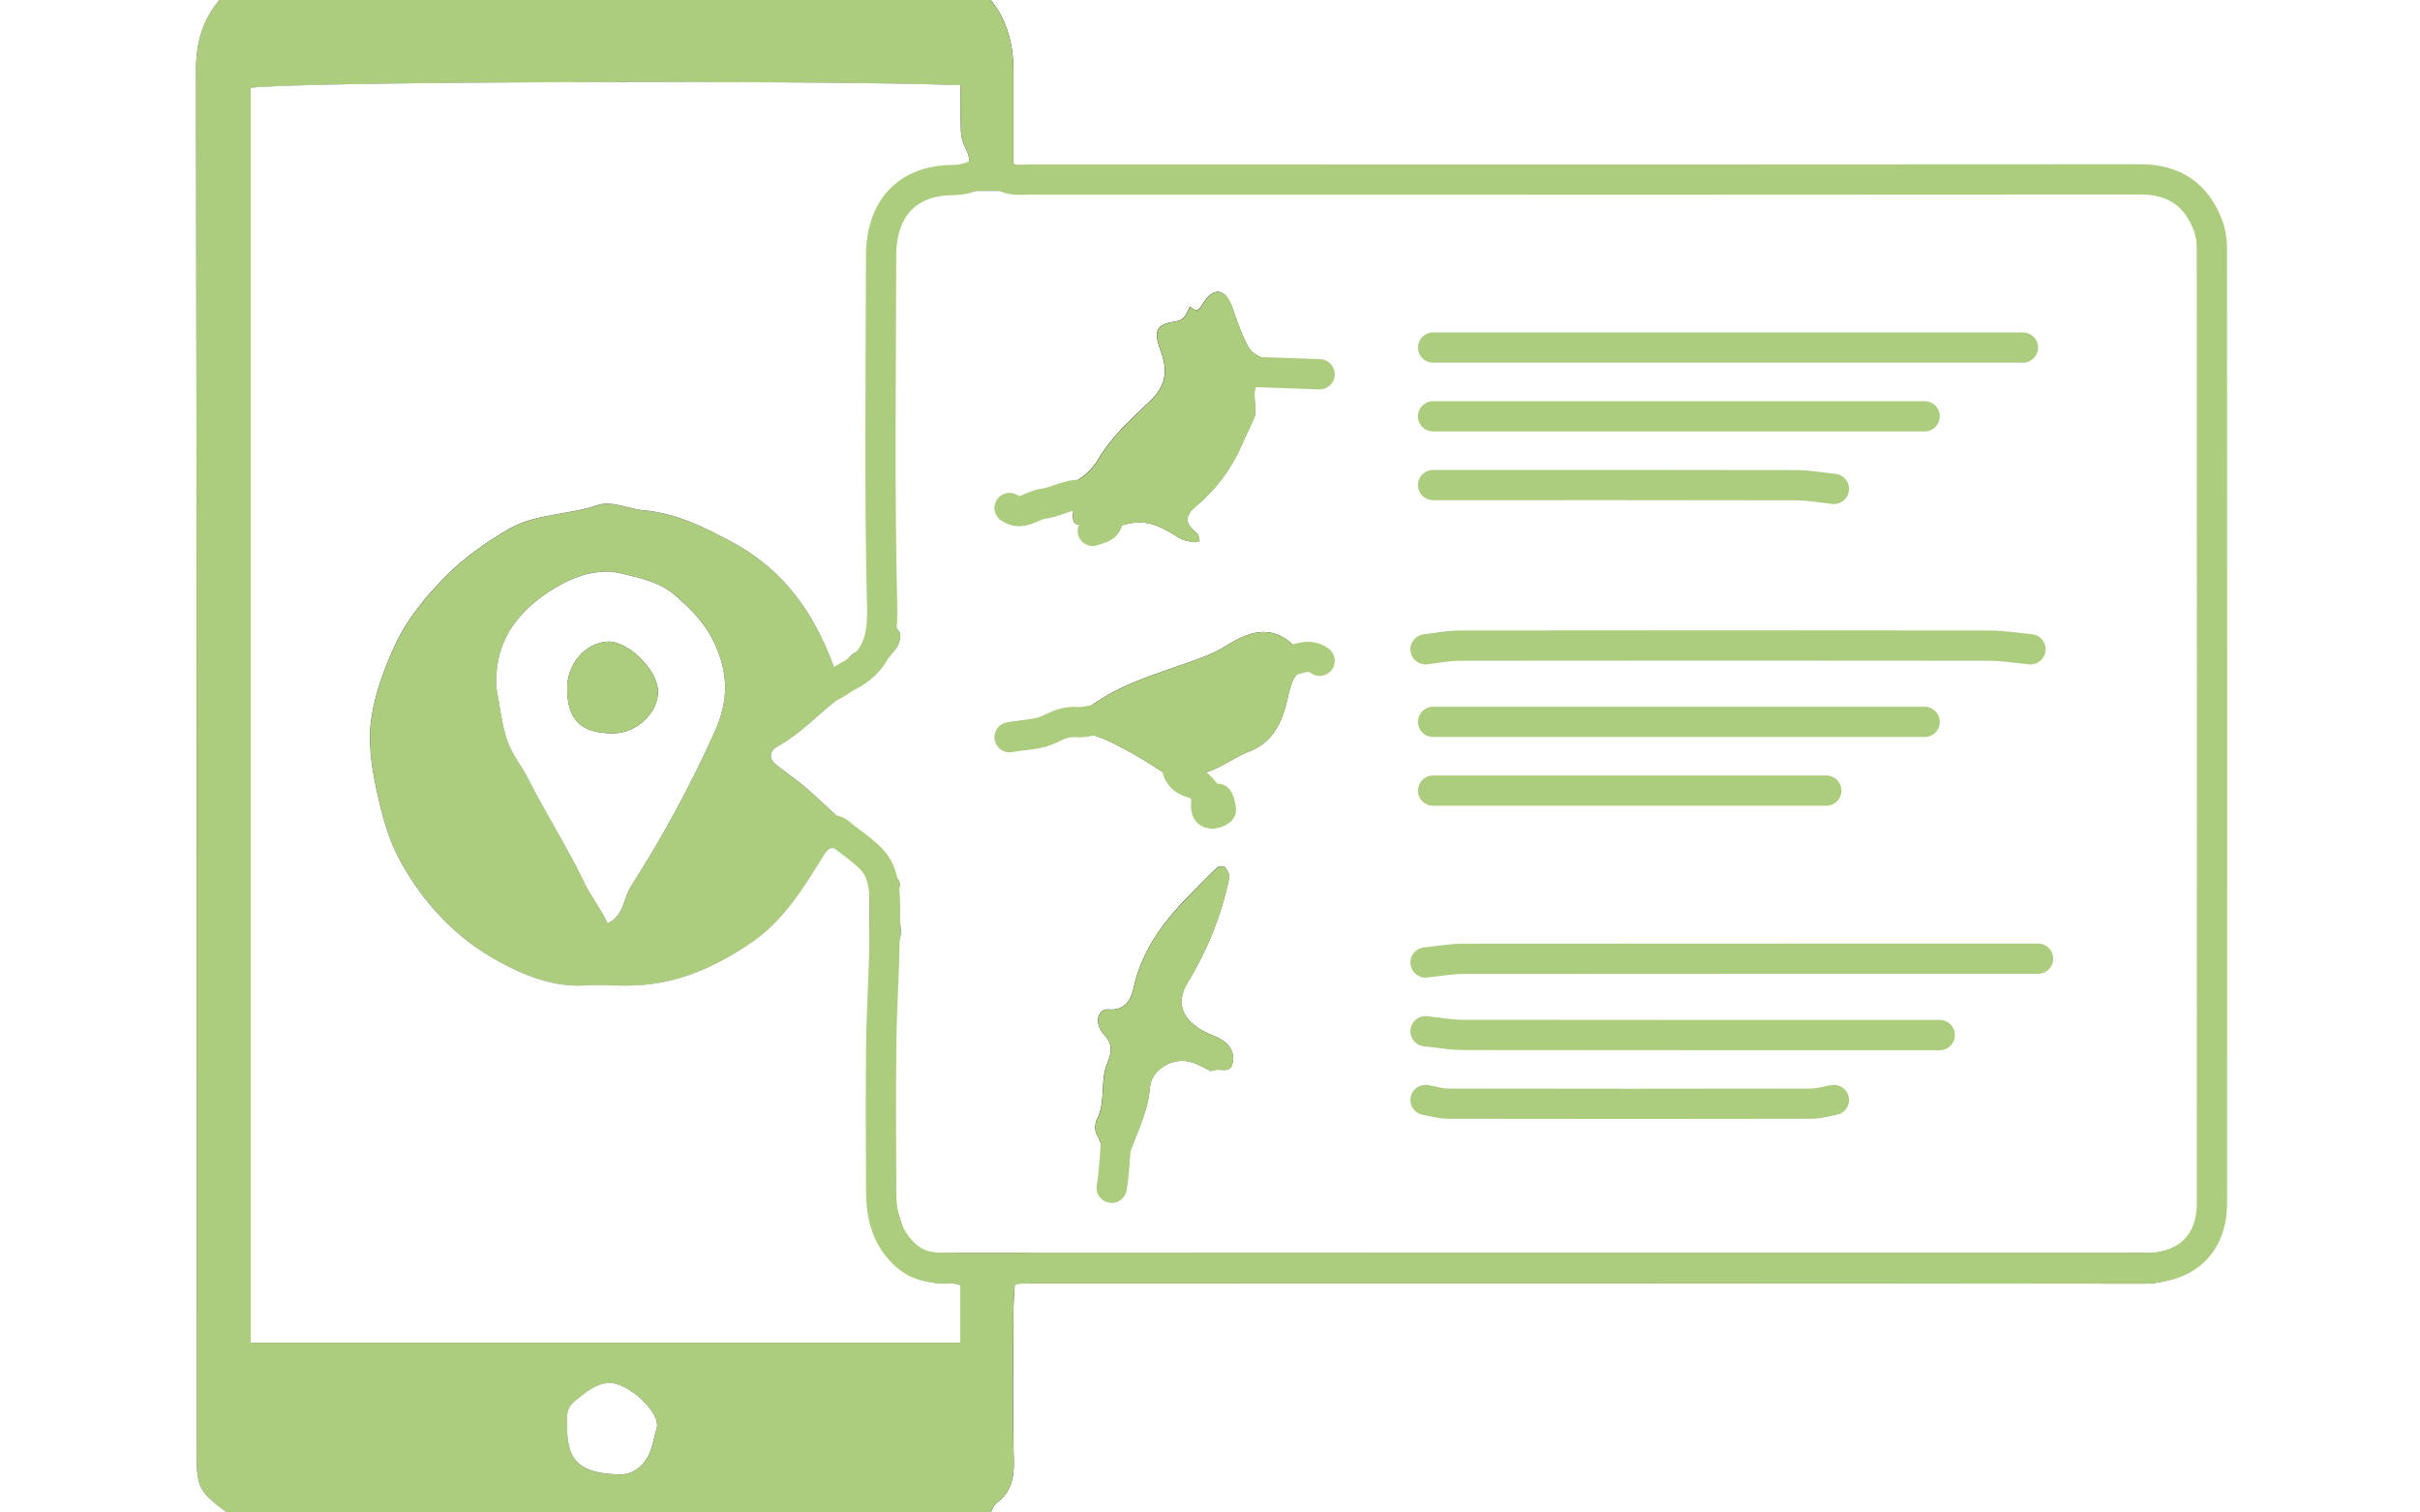 <svg width="160" height="100" viewBox="0 0 160 100" fill="none" xmlns="http://www.w3.org/2000/svg">
<rect x="0" y="0" width="160" height="100" fill="#333333" stroke="none"/>
<g clip-path="url(#clip0_397_2941)">
<path d="M65.5 -7.64479e-05H160V100H65.5C65.62 99.798 65.69 99.525 65.86 99.399C66.825 98.692 67.06 97.773 67.03 96.586C66.945 93.303 66.995 90.02 67.005 86.737C67.005 86.101 67.065 85.47 67.1 84.848C92.11 84.848 116.94 84.833 141.77 84.869C144.58 84.869 147.015 82.641 147.015 79.667C146.995 58.54 147.015 37.414 146.99 16.288C146.99 14.167 146.065 12.556 144.075 11.591C143.15 11.141 142.235 11.106 141.27 11.106C117.355 11.106 93.44 11.106 69.525 11.106H67.16C67.06 10.874 67.005 10.803 67.005 10.732C67.005 8.712 67.005 6.692 67.005 4.672C67.005 2.779 66.505 1.22 65.505 -0.005L65.5 -7.64479e-05Z" fill="white"/>
<path d="M65.5 0C66.5 1.222 67 2.781 67 4.677C67 6.697 67 8.717 67 10.737C67 10.808 67.055 10.879 67.155 11.111H69.52C93.435 11.111 117.35 11.111 141.265 11.111C142.23 11.111 143.145 11.146 144.07 11.596C146.06 12.561 146.98 14.177 146.985 16.293C147.01 37.419 146.985 58.545 147.01 79.672C147.01 82.647 144.575 84.879 141.765 84.874C116.935 84.838 92.105 84.853 67.095 84.853C67.065 85.475 67.005 86.111 67 86.742C66.99 90.025 66.94 93.308 67.025 96.591C67.055 97.778 66.825 98.697 65.855 99.404C65.68 99.53 65.61 99.798 65.495 100.005H15C14.23 99.394 13.315 98.869 13.11 97.813C12.97 97.091 13.005 96.328 13.005 95.581C13.005 65.278 13.02 34.98 12.96 4.677C12.96 2.854 13.375 1.354 14.5 0L65.5 0ZM101.99 82.828C115.4 82.828 128.81 82.828 142.22 82.828C143.975 82.828 144.74 82.359 145.29 80.727C145.515 80.05 145.49 79.273 145.49 78.54C145.5 62.556 145.5 46.571 145.5 30.581C145.5 26.035 145.515 21.495 145.48 16.95C145.48 16.328 145.56 15.732 145.22 15.04C144.365 13.288 143.085 12.606 141.215 12.611C115.395 12.631 89.57 12.626 63.75 12.626C63.335 12.626 62.845 12.48 62.515 12.652C61.44 13.207 59.825 13.091 59.535 14.672C59.365 15.611 58.945 16.454 58.955 17.485C59.035 24.636 58.99 31.788 59.01 38.939C59.01 39.894 58.725 40.899 59.465 41.788C59.62 41.975 59.465 42.641 59.235 42.899C58.47 43.783 57.745 44.849 56.755 45.364C54.735 46.414 53.375 48.288 51.405 49.359C50.9 49.631 50.775 50.131 51.31 50.561C51.995 51.111 52.73 51.601 53.39 52.177C54.93 53.525 56.35 55.035 58 56.217C58.725 56.737 58.76 57.495 59.215 57.95C59.91 58.636 59.085 59.035 59.2 59.581C59.385 60.48 59.77 61.616 59.41 62.278C58.905 63.192 59.02 64.03 59.015 64.894C58.98 68.934 58.99 72.97 59.005 77.01C59.01 78.136 59.07 79.212 59.43 80.359C60.14 82.621 60.155 82.833 62.51 82.833C75.67 82.833 88.83 82.833 101.99 82.833V82.828ZM63.49 84.975C63.19 84.914 63.035 84.838 62.885 84.853C61.175 85.05 60.005 84.157 58.885 83C57.855 81.934 57.46 80.768 57.475 79.278C57.53 72.803 57.5 66.323 57.5 59.849C57.5 59.343 57.53 58.838 57.495 58.333C57.43 57.45 55.84 56.01 54.98 56.081C54.81 56.096 54.615 56.318 54.51 56.49C53.12 58.717 51.805 60.934 49.5 62.46C47.275 63.924 44.985 64.954 42.35 65.141C41.105 65.227 39.85 65.111 38.605 65.167C36.56 65.263 34.695 64.515 33.005 63.591C30.22 62.061 28.055 59.793 26.48 56.95C25.66 55.47 25.275 53.929 24.915 52.288C24.55 50.647 24.33 49.015 24.57 47.439C24.82 45.773 25.445 44.111 26.17 42.576C26.955 40.899 28.14 39.47 29.46 38.131C30.725 36.849 32.16 35.843 33.68 34.97C35.465 33.939 37.6 34.066 39.525 33.404C40.445 33.086 41.575 33.662 42.555 33.748C44.77 33.944 46.605 34.884 48.46 35.879C51.925 37.737 54.005 40.748 55.3 44.55C55.765 44.035 56.125 43.298 56.665 43.111C57.49 42.833 57.53 42.399 57.525 41.692C57.495 38.328 57.51 34.965 57.51 31.596C57.51 26.465 57.52 21.333 57.505 16.202C57.5 14.571 58.105 13.071 59.31 12.217C60.245 11.55 61.45 10.934 62.84 11.086C64.09 11.217 64.37 10.828 63.81 9.727C63.515 9.141 63.545 8.631 63.52 8.081C63.485 7.263 63.51 6.439 63.51 5.641C53.145 5.268 18.725 5.419 16.585 5.823V88.773H63.49V84.975ZM32.815 45.409C33.045 46.591 33.15 47.808 33.535 48.934C33.855 49.879 34.535 50.697 34.99 51.601C36.145 53.899 37.545 56.056 38.655 58.389C39.075 59.273 39.75 60.101 40.175 61.035C41.255 60.576 41.215 59.379 41.745 58.556C43.81 55.338 45.63 51.97 47.21 48.485C47.925 46.909 48.235 45.343 47.61 43.439C46.995 41.556 45.805 40.328 44.48 39.227C43.58 38.48 42.245 38.197 41.055 37.904C39.69 37.571 38.215 38.03 37.135 38.621C34.6 40.01 32.675 42.056 32.82 45.399L32.815 45.409ZM41.03 97.485C41.18 97.485 41.82 97.5 42.45 96.849C43.135 96.147 43.165 95.232 43.415 94.475C43.76 93.429 41.49 91.379 40.26 91.439C39.36 91.485 38.7 92.081 38.015 92.636C37.365 93.162 37.51 93.803 37.505 94.445C37.5 96.581 38.365 97.465 41.035 97.485H41.03Z" fill="#ACCD7E"/>
<path d="M14.5 0C13.375 1.354 12.955 2.848 12.96 4.677C13.015 34.98 13 65.278 13.005 95.581C13.005 96.328 12.965 97.091 13.11 97.813C13.315 98.869 14.235 99.389 15 100.005H0V0H14.5Z" fill="white"/>
<path d="M101.99 82.828C88.83 82.828 75.67 82.828 62.51 82.828C60.16 82.828 60.14 82.616 59.43 80.353C59.07 79.207 59.01 78.131 59.005 77.005C58.985 72.965 58.98 68.929 59.015 64.889C59.025 64.02 58.905 63.187 59.41 62.273C59.775 61.611 59.39 60.475 59.2 59.576C59.085 59.03 59.91 58.631 59.215 57.944C58.76 57.49 58.725 56.732 58 56.212C56.35 55.03 54.93 53.52 53.39 52.172C52.73 51.596 51.995 51.106 51.31 50.556C50.775 50.126 50.9 49.631 51.405 49.353C53.375 48.283 54.735 46.404 56.755 45.359C57.745 44.849 58.47 43.778 59.235 42.894C59.46 42.636 59.62 41.97 59.465 41.783C58.725 40.894 59.015 39.889 59.01 38.934C58.985 31.783 59.035 24.631 58.955 17.48C58.945 16.45 59.36 15.606 59.535 14.667C59.825 13.086 61.445 13.202 62.515 12.646C62.845 12.475 63.335 12.621 63.75 12.621C89.57 12.621 115.395 12.626 141.215 12.606C143.085 12.606 144.36 13.283 145.22 15.035C145.555 15.722 145.475 16.318 145.48 16.944C145.515 21.49 145.5 26.03 145.5 30.576C145.5 46.561 145.5 62.545 145.49 78.535C145.49 79.268 145.515 80.045 145.29 80.722C144.74 82.353 143.975 82.823 142.22 82.823C128.81 82.823 115.4 82.823 101.99 82.823V82.828ZM83 27.061C82.85 25.278 82.85 25.273 84.435 25.253C85.265 25.242 86.1 25.288 86.93 25.222C87.135 25.207 87.31 24.859 87.5 24.667C87.345 24.525 87.145 24.232 87.035 24.263C85.85 24.591 84.875 23.722 83.74 23.697C83.335 23.687 82.77 23.349 82.57 22.995C82.115 22.192 81.805 21.298 81.505 20.419C81.085 19.177 80.365 18.889 79.63 19.919C79.255 20.444 79.24 20.742 78.685 20.258C78.415 20.672 78.43 21.162 77.63 21.273C76.4 21.45 76.26 21.914 76.735 23.187C77.21 24.465 77.12 25.47 76.07 26.485C74.845 27.667 73.55 28.783 72.64 30.318C72 31.399 70.91 32.151 69.505 32.349C68.695 32.465 67.945 32.985 67.165 33.318C66.955 33.409 66.73 33.475 66.515 33.556C66.74 33.793 66.925 34.157 67.19 34.237C67.545 34.349 67.98 34.298 68.355 34.202C69.1 34.01 69.825 33.727 70.565 33.52C70.68 33.49 70.98 33.662 70.975 33.707C70.785 34.924 71.33 34.788 72.075 34.349C72.085 34.343 72.35 34.687 72.32 34.727C72.12 34.98 71.76 35.293 72.395 35.313C72.825 35.323 73.265 35.03 73.7 34.879C75.41 34.293 76.165 34.424 77.97 35.561C78.225 35.722 78.55 35.778 78.85 35.838C78.995 35.869 79.16 35.798 79.315 35.773C79.255 35.596 79.25 35.349 79.125 35.248C78.39 34.662 78.24 34.167 79.065 33.47C80.365 32.374 81.39 31.03 82.08 29.444C82.36 28.803 82.675 28.182 82.95 27.54C83.01 27.399 82.98 27.217 82.985 27.05L83 27.061ZM66.26 48.495C66.37 48.672 66.48 48.849 66.59 49.025C67.37 48.95 68.235 49.061 68.92 48.758C71.215 47.737 73.19 48.879 74.975 49.869C76.18 50.535 77.32 51.419 78.605 52.025C79.125 52.273 79.585 52.626 79.5 53.328C79.435 53.864 79.665 54.131 80.195 54.025C80.475 53.97 80.97 53.788 80.96 53.692C80.925 53.278 81.325 52.682 80.52 52.495C80.165 52.414 79.885 52.035 79.55 51.818C79.225 51.611 78.88 51.444 78.54 51.258C80.185 51.258 81.28 50.192 82.575 49.692C83.995 49.141 84.625 48.05 85 46.692C85.165 46.086 85.255 45.444 85.525 44.894C85.72 44.505 86.145 44.222 86.505 43.939C86.755 43.742 87.42 44.273 87.345 43.581C87.32 43.333 86.755 43.106 86.405 42.934C86.13 42.798 85.72 42.859 85.525 42.667C83.95 41.151 82.41 41.853 80.935 42.773C80.45 43.076 79.995 43.273 79.465 43.475C77.09 44.384 74.585 44.99 72.435 46.45C72.12 46.662 71.745 46.929 71.395 46.939C69.86 46.965 68.735 48.434 67.11 48.131C66.855 48.086 66.54 48.364 66.255 48.495H66.26ZM80.06 70.813C80.695 70.53 81.345 71.081 81.5 70.248C81.625 69.576 81.32 69.106 80.815 68.773C80.435 68.52 79.97 68.399 79.565 68.172C78.15 67.394 77.71 66.278 78.52 64.954C79.84 62.793 80.755 60.5 81.27 58.03C81.315 57.823 81.135 57.525 80.98 57.333C80.915 57.252 80.58 57.263 80.48 57.353C79.925 57.864 79.415 58.414 78.88 58.944C77.045 60.763 75.505 62.732 74.93 65.379C74.82 65.899 74.495 66.843 73.3 66.737C72.56 66.672 72.335 67.677 72.955 68.349C73.55 68.99 73.555 69.48 73.21 70.288C72.715 71.45 73.13 72.838 72.515 74.035C72.38 74.298 72.375 74.768 72.515 75.02C73.115 76.081 72.96 77.227 73.015 78.353C73.02 78.5 73.31 78.742 73.47 78.748C73.64 78.752 73.9 78.566 73.975 78.394C74.17 77.975 74.31 77.52 74.425 77.071C74.87 75.328 75.88 73.783 76.02 71.924C76.115 70.687 77.53 69.869 78.75 70.217C79.26 70.364 79.73 70.656 80.055 70.808L80.06 70.813ZM114.245 22.222C107.92 22.222 101.59 22.212 95.265 22.242C94.82 22.242 94.06 21.773 93.985 22.859C93.9 24.05 94.69 23.732 95.28 23.732C107.935 23.742 120.585 23.737 133.24 23.737C133.575 23.737 133.925 23.803 134.23 23.707C134.37 23.667 134.495 23.303 134.485 23.096C134.47 22.798 134.385 22.318 134.215 22.258C133.84 22.131 133.395 22.217 132.98 22.217H114.25L114.245 22.222ZM114.185 64.141C120.335 64.141 126.485 64.141 132.64 64.141C133.21 64.141 133.795 64.151 134.34 64.02C134.585 63.965 134.945 63.535 134.91 63.349C134.855 63.076 134.515 62.727 134.24 62.662C133.765 62.55 133.25 62.631 132.75 62.631H96.345C95.93 62.631 95.49 62.545 95.105 62.657C94.745 62.758 94.43 63.04 94.125 63.288C94.03 63.369 93.965 63.626 94.02 63.722C94.12 63.894 94.315 64.101 94.49 64.126C94.895 64.187 95.32 64.147 95.735 64.147H114.19L114.185 64.141ZM114.215 43.434C120.535 43.434 126.855 43.439 133.175 43.419C133.615 43.419 134.095 43.288 134.49 43.086C134.71 42.975 133.84 42.01 133.25 41.934C132.68 41.859 132.09 41.919 131.505 41.919H96.575C96.075 41.919 95.56 41.838 95.085 41.944C94.73 42.025 94.41 42.333 94.11 42.586C94.015 42.667 93.96 42.934 94.02 43.025C94.13 43.197 94.33 43.399 94.51 43.414C95.09 43.465 95.675 43.434 96.255 43.434H114.22H114.215ZM110.735 28.283C116.06 28.283 121.39 28.288 126.715 28.273C127.29 28.273 128.1 28.626 128.025 27.414C127.955 26.323 127.2 26.788 126.755 26.783C116.27 26.758 105.78 26.763 95.295 26.763C95.045 26.763 94.755 26.682 94.555 26.783C94.33 26.894 94.08 27.146 94.025 27.379C93.83 28.207 94.315 28.293 95.005 28.293C100.25 28.268 105.49 28.278 110.735 28.278V28.283ZM111.02 48.485C116.43 48.485 121.84 48.485 127.25 48.495C127.735 48.495 128.09 48.429 128 47.843C127.955 47.545 127.9 47.121 127.705 47.005C127.455 46.859 127.06 46.97 126.725 46.97H99.51C97.93 46.97 96.345 46.965 94.765 46.97C94.21 46.97 93.715 47.692 94.035 48.091C94.23 48.333 94.695 48.46 95.04 48.465C100.365 48.485 105.695 48.48 111.02 48.48V48.485ZM111.02 67.677H95.815C95.315 67.677 94.805 67.616 94.325 67.712C94.19 67.737 93.99 68.288 94.075 68.475C94.465 69.303 95.265 69.192 96.005 69.192C106.14 69.192 116.275 69.192 126.415 69.192C127.48 69.192 128.585 68.722 128.415 68.374C128.01 67.53 127.205 67.677 126.47 67.677C121.32 67.677 116.17 67.677 111.015 67.677H111.02ZM107.755 53.03C111.915 53.03 116.075 53.045 120.235 53.01C120.68 53.01 121.44 53.48 121.52 52.399C121.605 51.217 120.82 51.525 120.225 51.525C111.905 51.515 103.585 51.52 95.26 51.52C95.01 51.52 94.72 51.439 94.525 51.54C94.305 51.657 94.07 51.919 94.02 52.162C93.895 52.727 94.045 53.061 94.775 53.056C99.1 53.02 103.43 53.04 107.755 53.04V53.03ZM107.705 32.828H119.925C120.34 32.828 120.78 32.904 121.16 32.793C121.315 32.748 121.51 32.212 121.42 32.035C121.08 31.374 120.46 31.293 119.74 31.293C111.51 31.318 103.275 31.308 95.045 31.308C94.88 31.308 94.71 31.313 94.545 31.308C93.895 31.283 94.02 31.758 93.985 32.157C93.94 32.722 94.22 32.833 94.725 32.833C99.05 32.818 103.37 32.823 107.695 32.823L107.705 32.828ZM107.745 72.222C103.425 72.222 99.105 72.217 94.785 72.237C94.525 72.237 94.265 72.465 94 72.586C94.145 72.864 94.22 73.268 94.445 73.384C94.85 73.591 95.34 73.722 95.795 73.722C103.77 73.742 111.745 73.737 119.725 73.727C120.12 73.727 120.585 73.742 120.89 73.545C121.18 73.359 121.31 72.904 121.505 72.571C121.24 72.454 120.975 72.237 120.71 72.232C116.39 72.212 112.07 72.217 107.75 72.217L107.745 72.222Z" fill="white"/>
<path d="M63.49 84.975V88.773H16.575V5.813C18.715 5.409 53.135 5.263 63.5 5.631C63.5 6.434 63.475 7.253 63.51 8.071C63.535 8.621 63.5 9.136 63.8 9.717C64.355 10.813 64.08 11.207 62.83 11.076C61.44 10.929 60.24 11.546 59.3 12.207C58.095 13.061 57.49 14.566 57.495 16.192C57.51 21.323 57.5 26.455 57.5 31.586C57.5 34.95 57.485 38.313 57.515 41.682C57.52 42.389 57.48 42.823 56.655 43.101C56.115 43.283 55.755 44.02 55.29 44.54C53.995 40.737 51.915 37.727 48.45 35.869C46.595 34.874 44.76 33.934 42.545 33.737C41.565 33.651 40.435 33.076 39.515 33.394C37.59 34.061 35.455 33.934 33.67 34.96C32.15 35.838 30.715 36.843 29.45 38.121C28.13 39.46 26.945 40.894 26.16 42.566C25.44 44.101 24.815 45.763 24.56 47.429C24.32 49.005 24.545 50.636 24.905 52.278C25.27 53.919 25.655 55.46 26.47 56.939C28.04 59.783 30.205 62.056 32.995 63.581C34.685 64.505 36.55 65.252 38.595 65.157C39.84 65.101 41.1 65.217 42.34 65.131C44.975 64.95 47.27 63.919 49.49 62.45C51.8 60.924 53.11 58.712 54.5 56.48C54.61 56.308 54.805 56.086 54.97 56.071C55.83 56.005 57.42 57.444 57.485 58.323C57.52 58.823 57.49 59.333 57.49 59.838C57.49 66.313 57.525 72.793 57.465 79.268C57.45 80.752 57.845 81.924 58.875 82.99C59.995 84.147 61.165 85.046 62.875 84.844C63.025 84.828 63.18 84.899 63.48 84.965L63.49 84.975Z" fill="white"/>
<path d="M32.815 45.404C32.67 42.061 34.6 40.015 37.13 38.626C38.21 38.035 39.685 37.576 41.05 37.909C42.24 38.197 43.575 38.485 44.475 39.232C45.8 40.333 46.99 41.556 47.605 43.444C48.23 45.353 47.92 46.914 47.205 48.49C45.625 51.975 43.805 55.343 41.74 58.561C41.21 59.384 41.25 60.576 40.17 61.04C39.745 60.106 39.07 59.273 38.65 58.394C37.54 56.061 36.14 53.904 34.985 51.606C34.53 50.697 33.85 49.884 33.53 48.939C33.145 47.813 33.04 46.591 32.81 45.414L32.815 45.404ZM40.565 48.485C42.12 48.475 43.57 47.071 43.5 45.636C43.425 44.217 41.445 42.323 40.14 42.424C38.655 42.535 37.475 43.934 37.5 45.566C37.53 47.636 38.435 48.495 40.565 48.485Z" fill="white"/>
<path d="M41.03 97.48C38.36 97.46 37.495 96.576 37.5 94.439C37.5 93.798 37.355 93.157 38.01 92.631C38.7 92.076 39.36 91.48 40.255 91.434C41.49 91.374 43.76 93.424 43.41 94.47C43.16 95.232 43.13 96.141 42.445 96.844C41.815 97.495 41.175 97.485 41.025 97.48H41.03Z" fill="white"/>
<path d="M83 27.061C82.99 27.222 83.025 27.409 82.965 27.551C82.69 28.192 82.375 28.813 82.095 29.455C81.405 31.035 80.38 32.379 79.08 33.48C78.255 34.177 78.4 34.677 79.14 35.258C79.265 35.354 79.27 35.601 79.33 35.783C79.175 35.808 79.01 35.879 78.865 35.849C78.565 35.788 78.24 35.727 77.985 35.571C76.18 34.434 75.43 34.303 73.715 34.889C73.28 35.041 72.84 35.333 72.41 35.323C71.77 35.308 72.135 34.99 72.335 34.737C72.365 34.697 72.1 34.354 72.09 34.359C71.345 34.798 70.8 34.934 70.99 33.717C70.995 33.672 70.695 33.495 70.58 33.53C69.84 33.737 69.115 34.025 68.37 34.212C68 34.308 67.56 34.354 67.205 34.248C66.935 34.167 66.75 33.803 66.53 33.566C66.75 33.49 66.97 33.419 67.18 33.328C67.96 32.995 68.71 32.475 69.52 32.359C70.925 32.162 72.015 31.409 72.655 30.328C73.565 28.793 74.855 27.677 76.085 26.495C77.135 25.48 77.225 24.475 76.75 23.197C76.275 21.924 76.415 21.46 77.645 21.283C78.445 21.167 78.43 20.682 78.7 20.268C79.255 20.753 79.27 20.455 79.645 19.929C80.38 18.899 81.1 19.187 81.52 20.429C81.82 21.308 82.13 22.202 82.585 23.005C82.785 23.359 83.35 23.697 83.755 23.707C84.885 23.732 85.86 24.601 87.05 24.273C87.16 24.242 87.36 24.535 87.515 24.677C87.325 24.869 87.145 25.217 86.945 25.232C86.12 25.298 85.285 25.248 84.45 25.263C82.865 25.283 82.865 25.288 83.015 27.071L83 27.061Z" fill="#ACCD7E"/>
<path d="M66.26 48.5C66.545 48.369 66.86 48.091 67.115 48.136C68.745 48.44 69.865 46.97 71.4 46.944C71.75 46.94 72.12 46.672 72.44 46.455C74.59 45 77.095 44.389 79.47 43.48C80 43.278 80.455 43.081 80.94 42.778C82.41 41.859 83.95 41.157 85.53 42.672C85.725 42.864 86.14 42.803 86.41 42.94C86.76 43.111 87.325 43.339 87.35 43.586C87.42 44.283 86.76 43.748 86.51 43.944C86.15 44.227 85.725 44.51 85.53 44.899C85.255 45.45 85.17 46.091 85.005 46.697C84.635 48.056 84 49.147 82.58 49.697C81.28 50.197 80.19 51.263 78.545 51.263C78.88 51.45 79.23 51.616 79.555 51.823C79.89 52.035 80.17 52.414 80.525 52.5C81.33 52.687 80.93 53.288 80.965 53.697C80.975 53.788 80.48 53.975 80.2 54.03C79.67 54.136 79.44 53.869 79.505 53.333C79.595 52.631 79.135 52.278 78.61 52.03C77.325 51.424 76.19 50.545 74.98 49.874C73.2 48.884 71.225 47.748 68.925 48.763C68.24 49.066 67.375 48.955 66.595 49.03C66.485 48.854 66.375 48.677 66.265 48.5H66.26ZM80.32 53.106C80.215 53.167 80.105 53.227 80 53.288C80.055 53.343 80.125 53.455 80.165 53.444C80.285 53.419 80.39 53.343 80.5 53.288C80.445 53.232 80.39 53.177 80.32 53.106Z" fill="#ACCD7E"/>
<path d="M80.065 70.818C79.74 70.667 79.27 70.374 78.76 70.227C77.54 69.879 76.125 70.697 76.03 71.934C75.89 73.793 74.88 75.338 74.435 77.081C74.32 77.53 74.18 77.985 73.985 78.404C73.905 78.576 73.65 78.763 73.48 78.758C73.315 78.753 73.03 78.51 73.025 78.364C72.97 77.232 73.13 76.091 72.525 75.03C72.38 74.778 72.385 74.308 72.525 74.046C73.145 72.849 72.73 71.46 73.22 70.298C73.565 69.49 73.56 69 72.965 68.359C72.345 67.687 72.57 66.682 73.31 66.748C74.505 66.854 74.83 65.909 74.94 65.389C75.51 62.737 77.055 60.773 78.89 58.955C79.425 58.424 79.94 57.874 80.49 57.364C80.59 57.273 80.925 57.258 80.99 57.343C81.145 57.535 81.32 57.828 81.28 58.04C80.765 60.51 79.85 62.803 78.53 64.965C77.72 66.288 78.165 67.404 79.575 68.182C79.98 68.404 80.445 68.53 80.825 68.783C81.33 69.116 81.635 69.586 81.51 70.258C81.355 71.096 80.705 70.546 80.07 70.823L80.065 70.818Z" fill="#ACCD7E"/>
<path d="M114.245 22.222H132.975C133.39 22.222 133.84 22.131 134.21 22.263C134.38 22.323 134.465 22.803 134.48 23.101C134.49 23.308 134.365 23.667 134.225 23.712C133.92 23.803 133.57 23.742 133.235 23.742C120.58 23.742 107.93 23.742 95.275 23.737C94.685 23.737 93.89 24.056 93.98 22.864C94.06 21.778 94.815 22.247 95.26 22.247C101.585 22.217 107.915 22.227 114.24 22.227L114.245 22.222Z" fill="#ACCD7E"/>
<path d="M114.185 64.141H95.73C95.315 64.141 94.895 64.182 94.485 64.121C94.305 64.096 94.115 63.889 94.015 63.717C93.96 63.621 94.025 63.359 94.12 63.283C94.42 63.035 94.74 62.753 95.1 62.652C95.485 62.546 95.925 62.626 96.34 62.626H132.745C133.245 62.626 133.76 62.546 134.235 62.657C134.51 62.722 134.845 63.071 134.905 63.344C134.945 63.53 134.58 63.96 134.335 64.015C133.79 64.147 133.205 64.136 132.635 64.136C126.485 64.141 120.335 64.136 114.18 64.136L114.185 64.141Z" fill="#ACCD7E"/>
<path d="M114.215 43.434H96.25C95.67 43.434 95.085 43.465 94.505 43.414C94.33 43.399 94.125 43.197 94.015 43.025C93.955 42.934 94.015 42.667 94.105 42.586C94.405 42.333 94.72 42.025 95.08 41.944C95.555 41.833 96.07 41.919 96.57 41.919H131.5C132.08 41.919 132.67 41.858 133.245 41.934C133.835 42.01 134.71 42.975 134.485 43.086C134.09 43.288 133.615 43.419 133.17 43.419C126.85 43.439 120.53 43.434 114.21 43.434H114.215Z" fill="#ACCD7E"/>
<path d="M110.73 28.283C105.485 28.283 100.245 28.273 95 28.298C94.31 28.298 93.825 28.217 94.02 27.384C94.075 27.151 94.325 26.899 94.55 26.788C94.75 26.687 95.04 26.768 95.29 26.768C105.775 26.768 116.265 26.762 126.75 26.788C127.195 26.788 127.95 26.323 128.02 27.419C128.095 28.626 127.285 28.273 126.71 28.278C121.385 28.293 116.055 28.288 110.73 28.288V28.283Z" fill="#ACCD7E"/>
<path d="M111.015 48.485C105.69 48.485 100.36 48.49 95.035 48.47C94.69 48.47 94.225 48.343 94.03 48.096C93.71 47.692 94.2 46.975 94.76 46.975C96.34 46.965 97.925 46.975 99.505 46.975H126.72C127.055 46.975 127.45 46.864 127.7 47.01C127.895 47.121 127.95 47.55 127.995 47.848C128.085 48.434 127.73 48.5 127.245 48.5C121.835 48.485 116.425 48.49 111.015 48.49V48.485Z" fill="#ACCD7E"/>
<path d="M111.02 67.677C116.17 67.677 121.32 67.677 126.475 67.677C127.21 67.677 128.015 67.53 128.42 68.374C128.585 68.722 127.48 69.192 126.42 69.192C116.285 69.192 106.15 69.192 96.01 69.192C95.27 69.192 94.475 69.303 94.08 68.475C93.99 68.288 94.19 67.743 94.33 67.712C94.81 67.616 95.32 67.677 95.82 67.677H111.025H111.02Z" fill="#ACCD7E"/>
<path d="M107.755 53.03C103.43 53.03 99.1 53.01 94.775 53.045C94.045 53.05 93.895 52.722 94.02 52.151C94.07 51.914 94.305 51.651 94.525 51.53C94.72 51.424 95.015 51.51 95.26 51.51C103.58 51.51 111.9 51.51 120.225 51.515C120.82 51.515 121.605 51.207 121.52 52.389C121.44 53.475 120.685 53 120.235 53C116.075 53.035 111.915 53.02 107.755 53.02V53.03Z" fill="#ACCD7E"/>
<path d="M107.705 32.828C103.38 32.828 99.06 32.823 94.735 32.839C94.23 32.839 93.955 32.727 93.995 32.162C94.025 31.763 93.9 31.288 94.555 31.313C94.72 31.318 94.89 31.313 95.055 31.313C103.285 31.313 111.52 31.323 119.75 31.298C120.47 31.298 121.085 31.379 121.43 32.041C121.52 32.212 121.325 32.748 121.17 32.798C120.785 32.909 120.35 32.833 119.935 32.833H107.715L107.705 32.828Z" fill="#ACCD7E"/>
<path d="M107.745 72.222C112.065 72.222 116.385 72.217 120.705 72.237C120.97 72.237 121.235 72.455 121.5 72.576C121.3 72.914 121.175 73.364 120.885 73.55C120.58 73.748 120.115 73.732 119.72 73.732C111.745 73.742 103.77 73.742 95.79 73.727C95.335 73.727 94.845 73.596 94.44 73.389C94.215 73.273 94.14 72.864 93.995 72.591C94.255 72.47 94.515 72.242 94.78 72.242C99.1 72.222 103.42 72.227 107.74 72.227L107.745 72.222Z" fill="#ACCD7E"/>
<path d="M40.565 48.485C38.43 48.495 37.525 47.636 37.5 45.566C37.48 43.934 38.655 42.535 40.14 42.424C41.445 42.323 43.425 44.222 43.5 45.636C43.575 47.066 42.125 48.475 40.565 48.485Z" fill="#ACCD7E"/>
<path d="M80.32 53.101C80.385 53.167 80.44 53.222 80.5 53.283C80.39 53.338 80.28 53.414 80.165 53.44C80.125 53.45 80.055 53.338 80 53.283C80.11 53.222 80.215 53.162 80.32 53.101Z" fill="white"/>
<path d="M66 11.364C66.64 12.03 67.465 11.864 68.25 11.869C73.085 11.869 77.915 11.869 82.75 11.869C102.335 11.869 121.915 11.879 141.5 11.858C143.725 11.858 145.205 12.843 145.985 14.904C146.16 15.374 146.24 15.909 146.24 16.414C146.25 37.459 146.255 58.5 146.245 79.545C146.245 82.182 144.655 83.752 142 83.838C141.585 83.853 141.165 83.838 140.75 83.838C116.75 83.838 92.75 83.838 68.75 83.823C67.505 83.823 66.325 83.919 65.25 84.596" stroke="#ACCD7E" stroke-width="2" stroke-linecap="round" stroke-linejoin="round"/>
<path d="M134.75 63.384C122.085 63.384 109.415 63.384 96.75 63.394C95.915 63.394 95.085 63.55 94.25 63.636" stroke="#ACCD7E" stroke-width="2" stroke-linecap="round" stroke-linejoin="round"/>
<path d="M134.25 42.929C133.335 42.843 132.415 42.687 131.5 42.687C119.835 42.672 108.165 42.672 96.5 42.687C95.75 42.687 95 42.843 94.25 42.929" stroke="#ACCD7E" stroke-width="2" stroke-linecap="round" stroke-linejoin="round"/>
<path d="M133.75 22.98H94.75" stroke="#ACCD7E" stroke-width="2" stroke-linecap="round" stroke-linejoin="round"/>
<path d="M65.5 11.111C64.705 11.495 63.975 11.904 63 11.904C59.975 11.919 58.255 13.793 58.255 16.919C58.245 24.662 58.135 32.409 58.325 40.151C58.38 42.333 57.95 43.747 56.02 44.732C55.44 45.03 54.985 45.556 54.25 45.455" stroke="#ACCD7E" stroke-width="2" stroke-linecap="round" stroke-linejoin="round"/>
<path d="M94.25 68.182C95.085 68.268 95.915 68.424 96.75 68.424C107.25 68.439 117.75 68.434 128.25 68.434" stroke="#ACCD7E" stroke-width="2" stroke-linecap="round" stroke-linejoin="round"/>
<path d="M127.25 47.727H94.75" stroke="#ACCD7E" stroke-width="2" stroke-linecap="round" stroke-linejoin="round"/>
<path d="M127.25 27.525H94.75" stroke="#ACCD7E" stroke-width="2" stroke-linecap="round" stroke-linejoin="round"/>
<path d="M54.75 54.798C55 54.884 55.305 54.899 55.49 55.061C56.425 55.879 57.725 56.571 58.15 57.616C58.66 58.869 58.495 60.44 58.485 61.869C58.465 64.227 58.295 66.581 58.265 68.939C58.225 72.222 58.245 75.505 58.26 78.788C58.27 80.308 58.57 81.702 59.73 82.854C60.475 83.591 61.31 83.833 62.25 83.823C63.135 83.813 63.975 83.874 64.75 84.344" stroke="#ACCD7E" stroke-width="2" stroke-linecap="round" stroke-linejoin="round"/>
<path d="M94.25 72.727C94.75 72.813 95.25 72.97 95.75 72.97C103.75 72.985 111.75 72.985 119.75 72.97C120.25 72.97 120.75 72.813 121.25 72.727" stroke="#ACCD7E" stroke-width="2" stroke-linecap="round" stroke-linejoin="round"/>
<path d="M121.25 32.323C120.415 32.237 119.585 32.086 118.75 32.081C110.75 32.06 102.75 32.071 94.75 32.071" stroke="#ACCD7E" stroke-width="2" stroke-linecap="round" stroke-linejoin="round"/>
<path d="M120.75 52.273H94.75" stroke="#ACCD7E" stroke-width="2" stroke-linecap="round" stroke-linejoin="round"/>
<path d="M41.5 90.278C40.585 90.318 39.665 90.364 38.75 90.404" stroke="#ACCD7E" stroke-width="2" stroke-linecap="round" stroke-linejoin="round"/>
<path d="M87.25 43.687C86.335 43.005 85.415 43.944 84.5 43.687" stroke="#ACCD7E" stroke-width="2" stroke-linecap="round" stroke-linejoin="round"/>
<path d="M73.25 47.727C72.585 47.379 71.92 47.803 71.25 47.742C70.625 47.687 70.08 47.864 69.47 48.177C68.675 48.586 67.665 48.571 66.75 48.742" stroke="#ACCD7E" stroke-width="2" stroke-linecap="round" stroke-linejoin="round"/>
<path d="M74.375 72.727C73.62 74.591 73.835 76.606 73.5 78.535" stroke="#ACCD7E" stroke-width="2" stroke-linecap="round" stroke-linejoin="round"/>
<path d="M87.25 24.747C84.915 24.662 82.585 24.581 80.25 24.495" stroke="#ACCD7E" stroke-width="2" stroke-linecap="round" stroke-linejoin="round"/>
<path d="M72 32.828C70.91 32.439 69.995 33.182 68.995 33.298C68.245 33.384 67.57 34.151 66.75 33.586" stroke="#ACCD7E" stroke-width="2" stroke-linecap="round" stroke-linejoin="round"/>
<path d="M77.75 48.232C77.75 48.737 77.75 49.242 77.75 49.748C77.74 50.692 77.745 51.551 78.995 51.808C79.54 51.919 79.695 52.889 80.505 52.813C80.565 52.808 80.71 53.283 80.725 53.541C80.725 53.616 80.425 53.763 80.25 53.783C79.67 53.839 79.75 53.399 79.75 53.035" stroke="#ACCD7E" stroke-width="2" stroke-linecap="round" stroke-linejoin="round"/>
<path d="M73.75 32.828C73.585 33.248 73.265 33.677 73.28 34.091C73.315 34.914 72.725 34.909 72.25 35.101" stroke="#ACCD7E" stroke-width="2" stroke-linecap="round" stroke-linejoin="round"/>
</g>
<defs>
<clipPath id="clip0_397_2941">
<rect width="160" height="100" fill="white"/>
</clipPath>
</defs>
</svg>
